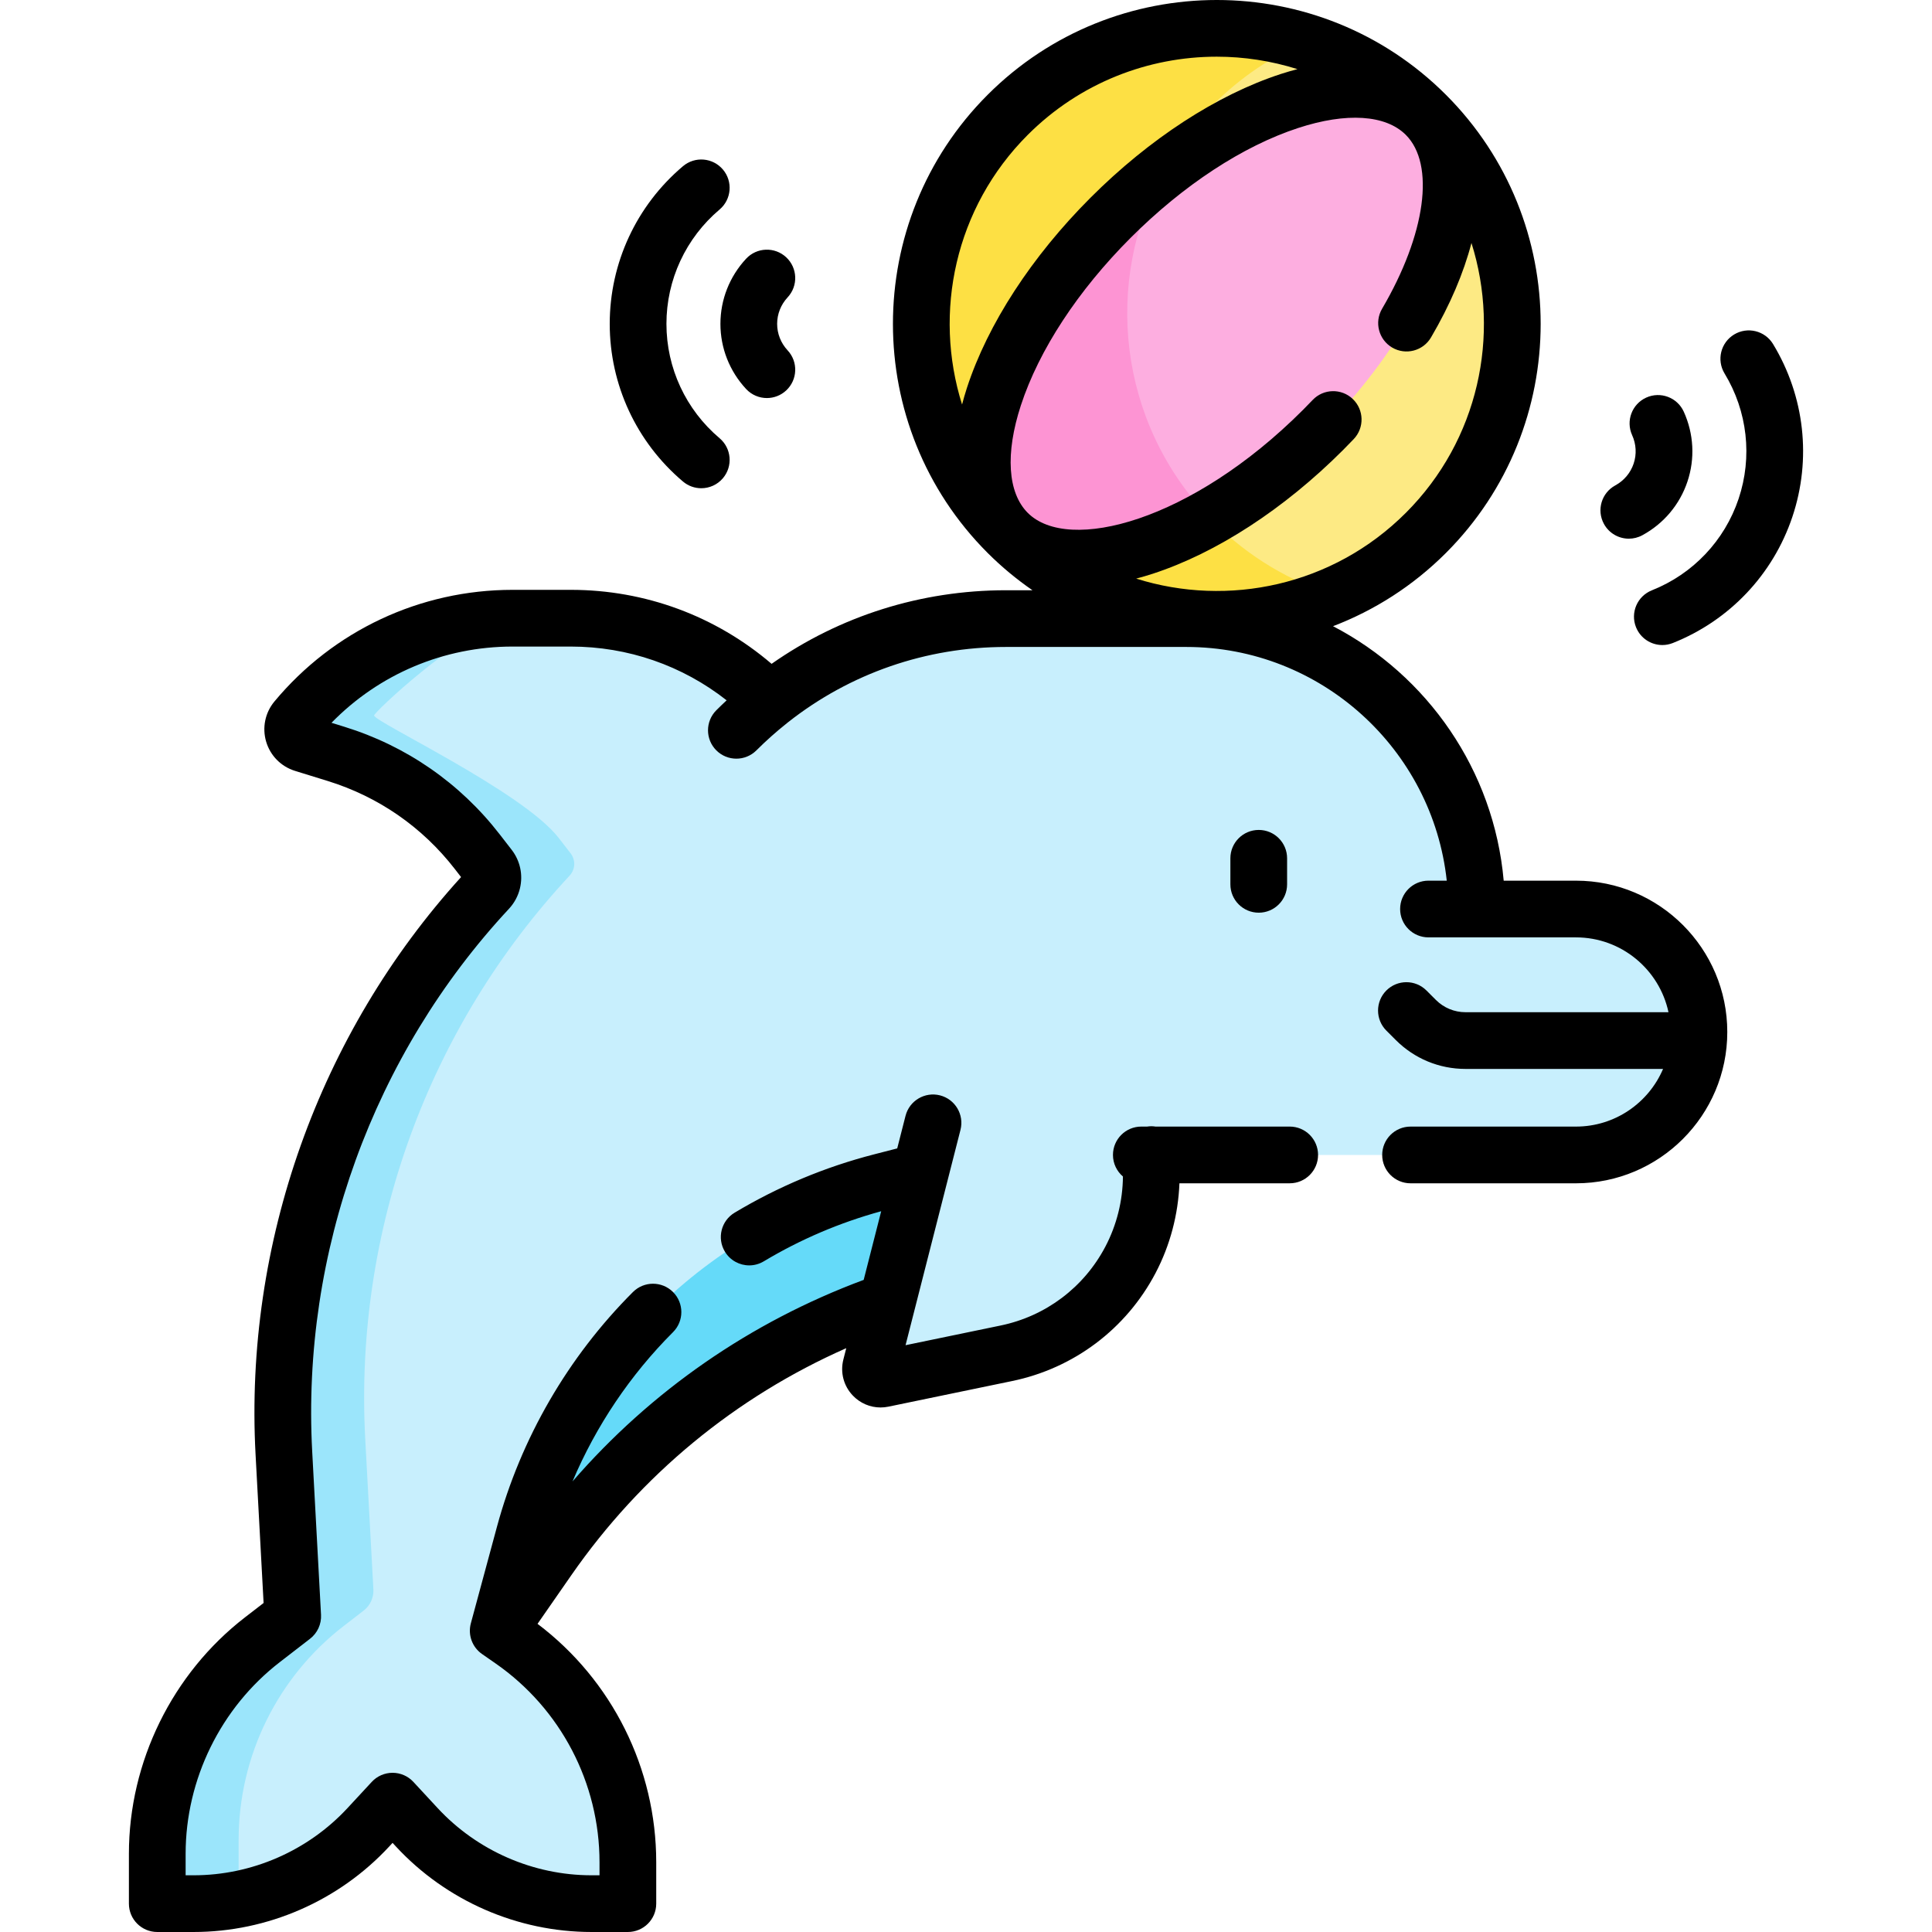 <svg id="Capa_1" enable-background="new 0 0 510.99 510.99" height="512" viewBox="0 0 510.99 510.99" width="512" xmlns="http://www.w3.org/2000/svg"><g><g><path d="m231.568 345.346c21.743-9.666 75.071-60.388 75.071-60.388l-10.635-26.969-186.501 102.177s3.419 92.301 4.558 92.681c1.14.38 20.435-25.46 20.435-25.46l10.464-15.062c21.315-30.683 51.551-54.067 86.608-66.979z" fill="#65daf9"/><g id="XMLID_465_"><g><path d="m390.204 232.999c.404 4.217 3.97 7.423 8.206 7.423h18.408c8.99 0 17.12 3.64 23 9.53 6.057 6.047 9.735 14.474 9.521 23.758-.41 17.773-15.398 31.762-33.175 31.762h-111.656v5.38c0 3.9-.48 7.77-1.4 11.53-.93 3.75-2.32 7.4-4.13 10.85-6.69 12.72-18.72 21.78-32.79 24.69l-32.73 6.78c-1.93.4-3.62-1.37-3.13-3.28l12.97-50.82-1.29-.33-8.96 2.31c-45.95 11.82-82 47.43-94.39 93.24l-6.89 25.49 3.62 2.51c19.21 13.37 30.67 35.3 30.67 58.72v7.451c0 1.932-1.566 3.499-3.499 3.499h-6.101c-17.55 0-34.31-7.32-46.23-20.2l-3.828-4.133c-1.388-1.498-3.757-1.498-5.144 0l-3.828 4.133c-11.929 12.879-28.688 20.2-46.242 20.2h-6.099c-1.932 0-3.499-1.566-3.499-3.499v-9.691c0-22.16 10.27-43.07 27.81-56.61l8.02-6.19-2.34-43.17c-2.99-55.35 16.8-109.08 54.05-149.08.53-.58.91-1.28 1.1-2.04.32-1.35.01-2.77-.84-3.87l-3.17-4.09c-9.49-12.25-22.53-21.28-37.34-25.86l-8.64-2.67c-1.78-.55-2.82-2.16-2.82-3.83 0-.89.29-1.8.93-2.56 14.14-17 35.1-26.82 57.21-26.82h15.4c19.74 0 38.67 7.84 52.63 21.8 17.71-13.98 39.7-21.7 62.5-21.7h47.66c39.916-.001 72.722 30.449 76.456 69.387z" fill="#c8effd"/></g><g><path d="m66.613 499.838c-1.932 0-3.499-1.566-3.499-3.499v-9.691c0-22.16 10.27-43.07 27.81-56.61l5.258-4.058c1.729-1.335 2.692-3.435 2.573-5.616l-2.151-39.686c-2.99-55.35 16.8-109.08 54.05-149.08.53-.58.91-1.28 1.1-2.04.32-1.35.01-2.77-.84-3.87l-3.17-4.09c-9.49-12.25-48.8-30.69-48.8-32.36 0-.89 21.874-21.405 35.056-25.705-21.534.45-41.845 10.199-55.652 26.799-.64.76-.93 1.67-.93 2.56 0 1.67 1.04 3.28 2.82 3.83l8.64 2.67c14.81 4.58 27.85 13.61 37.34 25.86l3.17 4.09c.85 1.1 1.16 2.52.84 3.87-.19.76-.57 1.46-1.1 2.04-37.25 40-57.04 93.73-54.05 149.08l2.34 43.17-8.02 6.19c-17.54 13.54-27.81 34.45-27.81 56.61v9.691c0 1.932 1.566 3.499 3.499 3.499h6.099c7.263 0 14.389-1.252 21.094-3.634z" fill="#9be5fb"/></g><g><path d="m121.192 241.009c0 .054.052.049.128.018-.08-.067-.128-.084-.128-.018z" fill="#9be5fb"/></g></g><circle cx="321.827" cy="85.658" fill="#fdea84" r="78.199"/><path d="m321.038 138.124c-30.539-30.539-30.539-80.051 0-110.589 7.191-7.191 15.467-12.68 24.267-16.484-26.894-8.43-57.463-1.997-78.773 19.313-30.538 30.539-30.538 80.051 0 110.589 23.347 23.348 57.81 28.834 86.38 16.483-11.647-3.652-22.645-10.084-31.874-19.312z" fill="#fde044"/><ellipse cx="321.827" cy="85.658" fill="#fdaee0" rx="78.199" ry="39.708" transform="matrix(.707 -.707 .707 .707 33.692 252.655)"/><path d="m319.834 136.882c-24.112-25.183-28.13-62.501-12.041-91.728-4.776 3.716-9.476 7.857-14.044 12.426-30.539 30.538-42.724 67.866-27.217 83.373 10.611 10.61 31.424 8.258 53.302-4.071z" fill="#fd94d3"/></g><g><path d="m416.822 232.924h-19.113c-2.597-29.301-20.238-54.328-45.135-67.303 10.885-4.167 21.092-10.607 29.851-19.365.001 0 .001 0 .001-.001 33.413-33.414 33.413-87.782-.001-121.196-33.415-33.413-87.783-33.411-121.196 0-33.413 33.414-33.413 87.782 0 121.197 3.704 3.704 7.677 6.973 11.839 9.855h-6.98c-22.504 0-43.959 6.816-62.014 19.466-14.809-12.654-33.425-19.572-53.115-19.572h-15.396c-24.412 0-47.368 10.763-62.982 29.528-2.466 2.964-3.282 6.938-2.186 10.635 1.097 3.695 3.95 6.58 7.633 7.719l8.64 2.67c13.406 4.143 25.034 12.195 33.627 23.287l1.652 2.133c-37.582 41.365-57.37 96.893-54.352 152.755l2.121 39.235-4.905 3.788c-19.234 14.856-30.718 38.237-30.718 62.542v13.191c0 4.143 3.357 7.5 7.5 7.5h9.601c19.576 0 38.434-8.237 51.735-22.601l.898-.97.898.97c13.303 14.363 32.16 22.601 51.736 22.601h9.601c4.143 0 7.5-3.357 7.5-7.5v-10.951c0-24.821-11.679-48.162-31.392-63.054l8.949-12.882c18.412-26.504 43.394-47.086 72.704-60.03l-.763 2.991c-.874 3.423.062 6.991 2.502 9.546 1.948 2.04 4.586 3.15 7.332 3.15.692 0 1.393-.071 2.089-.216l32.723-6.776c16.328-3.382 30.146-13.785 37.91-28.542 3.853-7.323 6.008-15.496 6.327-23.758h29.166c4.143 0 7.5-3.357 7.5-7.5s-3.357-7.5-7.5-7.5h-35.492c-.363-.054-.731-.091-1.108-.091s-.746.037-1.108.091h-1.537c-4.143 0-7.5 3.357-7.5 7.5 0 2.285 1.025 4.327 2.636 5.703-.052 6.448-1.654 12.863-4.657 18.572-5.668 10.773-15.756 18.368-27.677 20.838l-25.161 5.21 14.53-56.958c1.023-4.014-1.4-8.097-5.414-9.121-4.009-1.02-8.097 1.4-9.121 5.414l-2.198 8.614-6.12 1.575c-12.956 3.333-25.367 8.524-36.888 15.43-3.553 2.129-4.707 6.735-2.577 10.288 1.405 2.346 3.891 3.646 6.439 3.646 1.313 0 2.642-.345 3.849-1.068 9.729-5.831 20.172-10.273 31.058-13.254l-4.632 18.16c-29.989 11.149-56.274 29.396-77.012 53.307 6.221-14.696 15.24-28.141 26.588-39.488 2.93-2.929 2.93-7.678.001-10.606-2.929-2.93-7.678-2.929-10.606-.001-17.197 17.195-29.638 38.682-35.979 62.136l-6.891 25.49c-.826 3.058.357 6.305 2.957 8.114l3.613 2.513c17.195 11.964 27.461 31.611 27.461 52.559v3.451h-2.101c-15.412 0-30.258-6.485-40.732-17.794l-6.4-6.91c-1.419-1.532-3.413-2.403-5.502-2.403s-4.083.871-5.502 2.403l-6.401 6.911c-10.473 11.308-25.318 17.793-40.73 17.793h-2.101v-5.691c0-19.691 9.304-38.634 24.887-50.671l8.019-6.196c1.952-1.507 3.038-3.878 2.905-6.34l-2.333-43.168c-2.846-52.652 16.124-104.98 52.041-143.563 1.419-1.522 2.424-3.393 2.905-5.408.855-3.577.054-7.297-2.197-10.201l-3.17-4.093c-10.492-13.542-24.688-23.374-41.056-28.433l-3.419-1.056c12.556-12.875 29.728-20.164 47.885-20.164h15.396c15.14 0 29.502 5.011 41.228 14.219-.921.861-1.835 1.733-2.731 2.629-2.929 2.93-2.929 7.678 0 10.607 2.93 2.928 7.678 2.928 10.607 0 2.566-2.566 5.26-4.96 8.059-7.186.114-.086.226-.175.336-.27 16.376-12.896 36.464-19.895 57.63-19.895h47.661c35.684 0 65.148 27.109 68.9 61.813h-4.834c-4.143 0-7.5 3.357-7.5 7.5s3.357 7.5 7.5 7.5h39.009c12.003 0 22.056 8.498 24.468 19.793h-53.669c-2.966 0-5.755-1.155-7.852-3.253l-2.492-2.492c-2.93-2.928-7.678-2.928-10.607 0-2.929 2.93-2.929 7.678 0 10.607l2.492 2.492c4.931 4.93 11.486 7.646 18.459 7.646h52.235c-3.813 8.956-12.702 15.251-23.034 15.251h-43.753c-4.143 0-7.5 3.357-7.5 7.5s3.357 7.5 7.5 7.5h43.753c22.068 0 40.021-17.953 40.021-40.021s-17.952-40.022-40.021-40.022zm-45.003-97.275c-19.266 19.264-46.969 25.046-71.317 17.385 1.45-.384 2.917-.807 4.407-1.293 16.848-5.5 34.711-17.113 50.3-32.701.963-.963 1.906-1.935 2.835-2.909 2.857-2.999 2.743-7.746-.256-10.604s-7.746-2.743-10.604.256c-.847.889-1.706 1.772-2.583 2.649-29.46 29.46-61.995 37.989-72.766 27.218-5.323-5.323-5.991-15.682-1.832-28.42 4.781-14.646 15.098-30.396 29.049-44.347 13.95-13.952 29.7-24.269 44.347-29.05 12.736-4.157 23.097-3.489 28.418 1.833 7.809 7.808 5.286 26.291-6.274 45.994-2.096 3.573-.899 8.168 2.673 10.265 3.573 2.095 8.168.9 10.265-2.673 5.071-8.643 8.638-17.081 10.701-24.988 7.694 24.366 1.919 52.103-17.363 71.385zm-99.983-99.982c13.782-13.783 31.887-20.674 49.991-20.674 7.204 0 14.403 1.11 21.335 3.292-1.455.385-2.922.802-4.418 1.29-16.848 5.499-34.711 17.113-50.299 32.701-15.588 15.589-27.201 33.451-32.701 50.299-.488 1.496-.905 2.964-1.29 4.418-7.667-24.352-1.885-52.06 17.382-71.326z"/><path d="m325.421 227.009v6.886c0 4.143 3.357 7.5 7.5 7.5s7.5-3.357 7.5-7.5v-6.886c0-4.143-3.357-7.5-7.5-7.5s-7.5 3.358-7.5 7.5z"/><path d="m197.337 102.886c1.478 1.588 3.482 2.392 5.493 2.392 1.828 0 3.662-.665 5.106-2.009 3.033-2.821 3.204-7.567.383-10.6-1.79-1.924-2.775-4.414-2.775-7.012s.986-5.089 2.776-7.014c2.82-3.033 2.648-7.778-.385-10.6-3.032-2.821-7.778-2.648-10.6.385-4.38 4.709-6.792 10.828-6.792 17.229.001 6.402 2.413 12.52 6.794 17.229z"/><path d="m180.64 127.36c1.408 1.19 3.128 1.772 4.838 1.772 2.131 0 4.248-.903 5.731-2.658 2.674-3.163 2.277-7.896-.886-10.569-8.934-7.552-14.058-18.576-14.058-30.247s5.124-22.695 14.058-30.247c3.163-2.674 3.56-7.406.886-10.569-2.674-3.162-7.405-3.561-10.569-.886-12.313 10.407-19.374 25.607-19.374 41.702s7.061 31.295 19.374 41.702z"/><path d="m430.809 142.474c1.21 0 2.438-.293 3.575-.912 5.651-3.071 9.884-8.106 11.918-14.176 2.035-6.069 1.692-12.638-.965-18.496-1.71-3.77-6.153-5.444-9.929-3.731-3.771 1.711-5.442 6.156-3.731 9.929 1.086 2.393 1.229 5.067.402 7.531-.825 2.463-2.551 4.511-4.859 5.766-3.64 1.978-4.985 6.532-3.007 10.171 1.359 2.5 3.935 3.918 6.596 3.918z"/><path d="m468.947 90.994c-2.149-3.54-6.761-4.667-10.304-2.519-3.54 2.149-4.668 6.763-2.519 10.304 6.07 9.998 7.424 22.079 3.715 33.146-3.71 11.065-12.072 19.89-22.943 24.21-3.849 1.53-5.729 5.891-4.199 9.74 1.169 2.94 3.989 4.731 6.972 4.731.922 0 1.859-.171 2.769-.532 14.981-5.954 26.509-18.122 31.625-33.382 5.115-15.262 3.25-31.917-5.116-45.698z"/></g></g></svg>